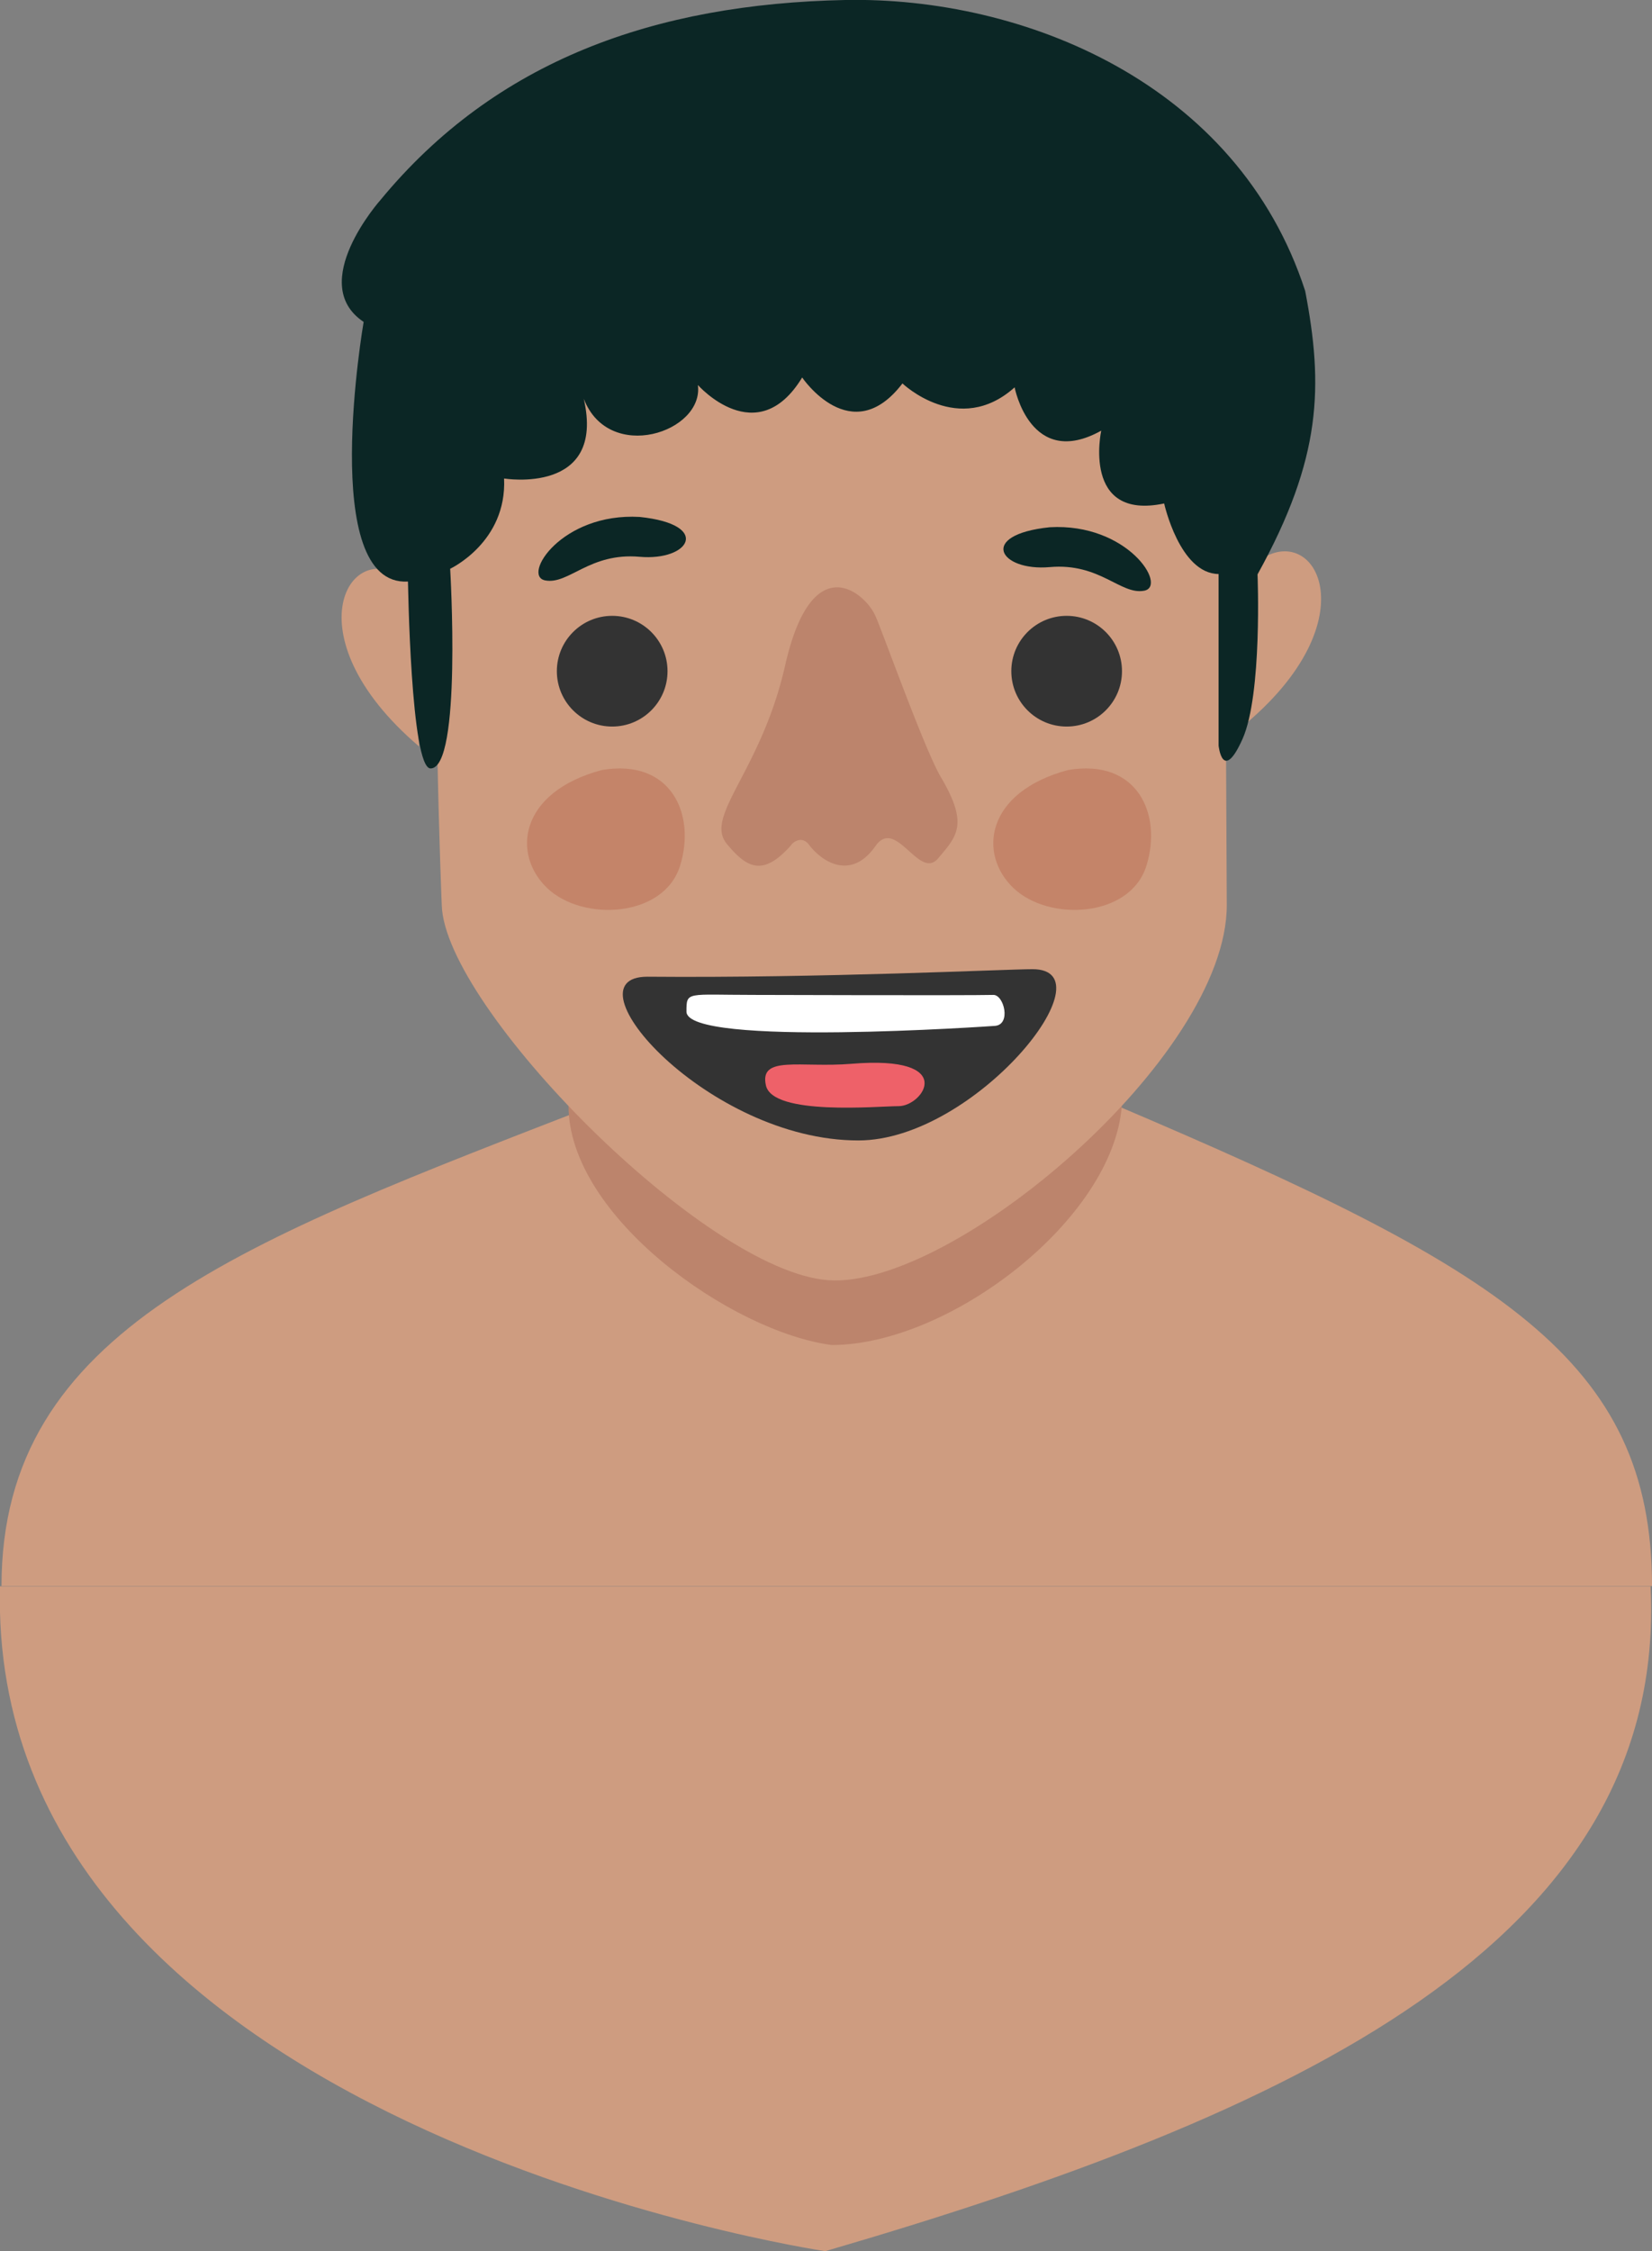 <svg xmlns="http://www.w3.org/2000/svg" viewBox="0 0 219.74 299.31"><rect x="0" y="0" width="219.74" height="299.31" fill="#808080" stroke="none"/><defs><style>.cls-1{fill:#ce9c80;}.cls-2{fill:#bc846c;}.cls-3{fill:#333;}.cls-4{fill:#0b2625;}.cls-5{fill:#c48469;}.cls-6{fill:#ee6169;}.cls-7{fill:#fff;}</style></defs><title>Fichier 8</title><g id="Calque_2" data-name="Calque 2"><g id="Calque_24" data-name="Calque 24"><path class="cls-1" d="M0,210.91c-1.83,71.91,109.77,88.4,109.77,88.4,61.92-18.06,112.1-41,109.78-88.4Z"/><path class="cls-1" d="M79.28,146.87C32.22,165.13.2,176.65.2,210.88H219.74c0-30.19-20.31-42.26-71.47-64Z"/><path class="cls-2" d="M75.62,147c0,14.76,21.67,30.07,35,31.83,15.66,0,37.46-16.71,38.6-31.83Z"/><path class="cls-1" d="M58.76,120.35c.39,13.54,34.94,48.68,51.42,49.86s53-29.64,53-49.86l-.26-53.56c-.79-15.31-13-46.72-52.21-46.72s-51,26.31-52.21,45.54S58.76,120.35,58.76,120.35Z"/><circle class="cls-3" cx="141.88" cy="89.24" r="7.36"/><circle class="cls-3" cx="81.43" cy="89.24" r="7.36"/><path class="cls-4" d="M139.63,70.1c-9.62,1-6.68,5.89,0,5.3s9.42,3.73,12.56,3.14S150,69.51,139.63,70.1Z"/><path class="cls-4" d="M85.08,68.73c9.62,1,6.67,5.89,0,5.3s-9.42,3.73-12.56,3.14S74.68,68.14,85.08,68.73Z"/><path class="cls-2" d="M125.14,103.31c-2.23-3.78-8.09-20.26-8.71-21.43-1.17-2.81-8.36-9.5-12,6.61-3.19,14.09-10.83,20-7.75,23.71,2.72,3.3,4.84,4.32,8.5.23a1.72,1.72,0,0,1,1.29-.76c.77,0,1.15.67,1.31.87,1.93,2.34,5.6,4.33,8.67-.05,2.73-3.91,5.82,4.61,8.33,1.64S128.88,109.63,125.14,103.31Z"/><path class="cls-1" d="M167,74.91c7.68-6.39,15.89,7.36-2,21.9Z"/><path class="cls-1" d="M54.27,77.32c-7.53-6.57-16.05,7,1.49,21.94Z"/><path class="cls-5" d="M80.05,102.38c-11,2.94-12,11.19-7.26,15.7s15.5,3.93,17.66-2.94S89.27,100.81,80.05,102.38Z"/><path class="cls-5" d="M142.07,102.38c-11,2.94-12,11.19-7.26,15.7s15.51,3.93,17.67-2.94S151.3,100.81,142.07,102.38Z"/><path class="cls-3" d="M86.11,129.86c23.36.2,47.7-1,51.23-1,10.6,0-7.65,22.77-23.16,22.77C94.16,151.65,75,129.86,86.11,129.86Z"/><path class="cls-6" d="M113.26,141.44c-6.78.56-12.3-1.18-11.38,2.88s14.91,2.75,17.66,2.75C122.79,147.07,127.53,140.26,113.26,141.44Z"/><path class="cls-7" d="M100.31,132.28c-9,0-9-.53-9,2.22,0,4.78,41,1.9,41,1.9,2.23-.13,1.24-4.16-.19-4.12C128.58,132.37,100.31,132.28,100.31,132.28Z"/><path class="cls-4" d="M59.88,75.62s7.56-3.52,7.17-12c0,0,13.55,2.23,10.6-10.6,3.33,8.64,16,4.45,15.18-1.83,0,0,7.85,8.9,13.87-1,0,0,6.54,9.69,13.34.79,0,0,7.49,7.17,14.92.52,0,0,2.09,11,11.52,5.76,0,0-2.62,12,8.37,9.68,0,0,2.06,9.33,7.24,9.38V99.13s.52,5.07,3.18-.87,2-21.89,2-21.89c8.59-15.51,8.75-25.09,6.34-37.68C164.62,11,136.07-.46,112.41,0,87.15.52,65.93,8,50.6,26.6c0,0-9.88,11.1-2.23,16.2,0,0-6.12,35.24,5.9,34.52,0,0,.36,24.84,3,24.85C61.46,102.17,59.88,75.62,59.88,75.62Z"/></g></g></svg>